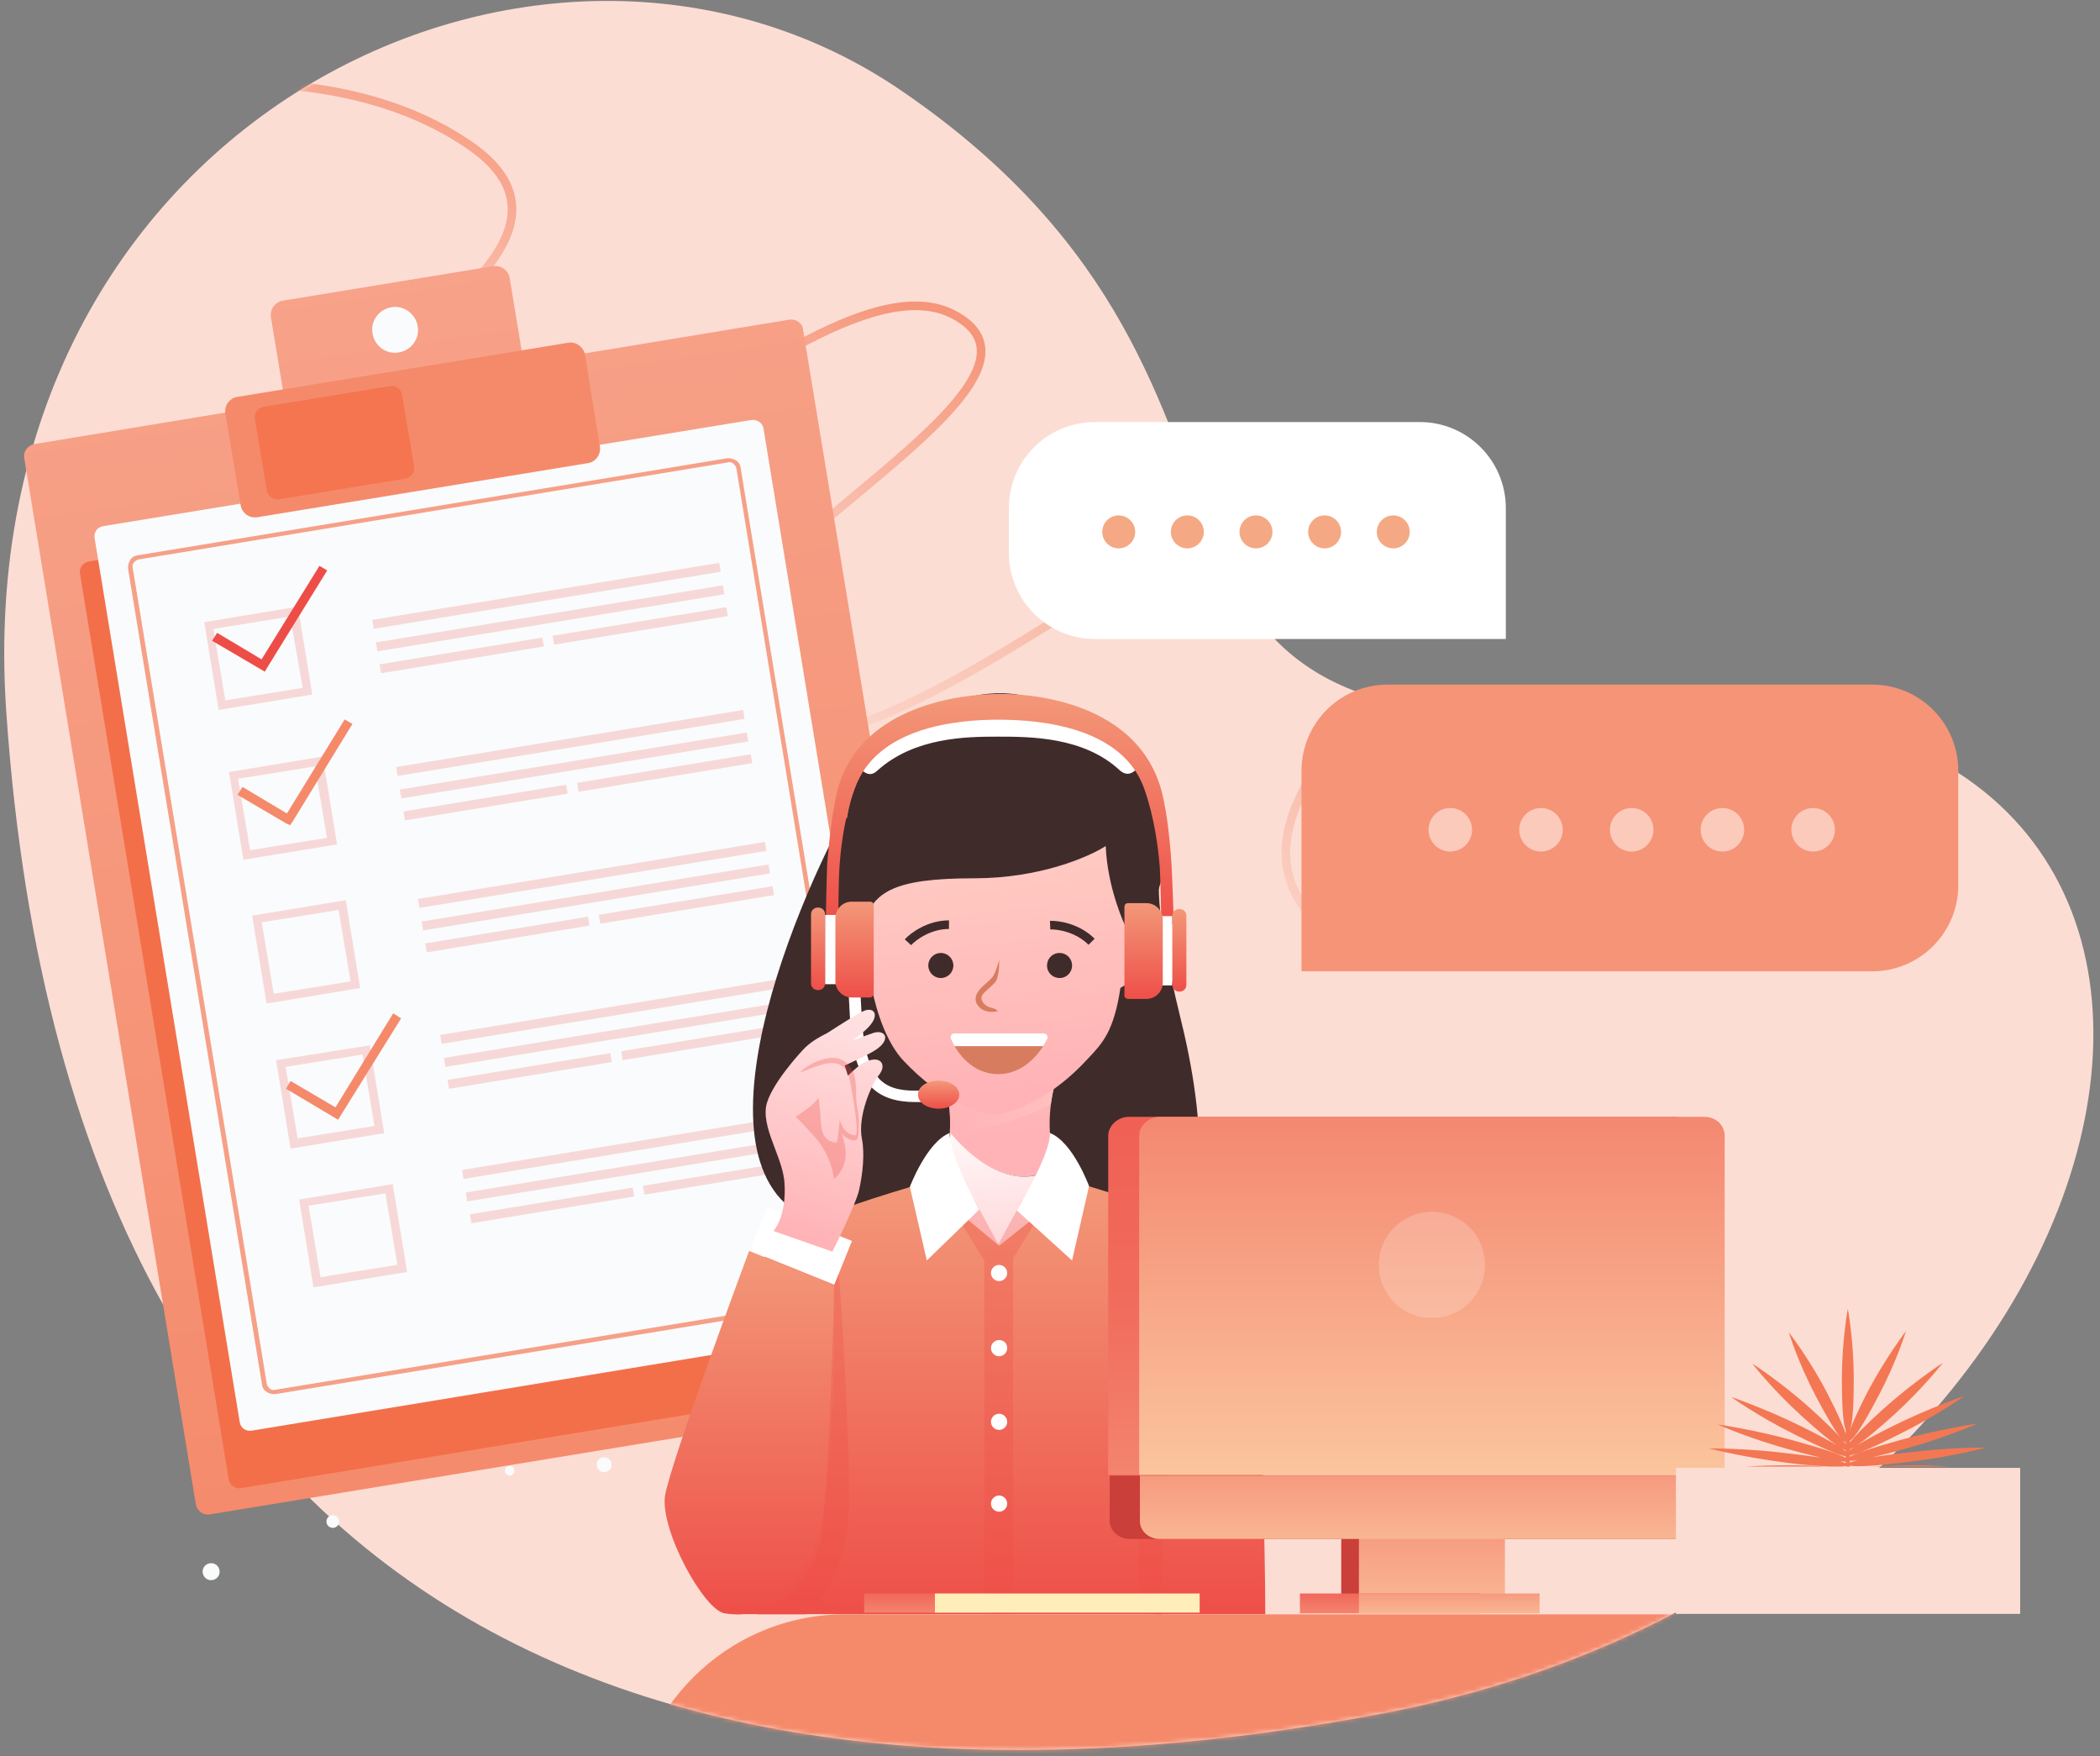 <svg width="488" height="408" viewBox="0 0 488 408" fill="none" xmlns="http://www.w3.org/2000/svg">
<rect x="0" y="0" width="488" height="408" fill="#808080" stroke="none"/>
<g clip-path="url(#clip0_413_1263)">
<path d="M209.447 21.052C125.575 -36.219 -7.879 28.687 1.447 165.234C17.349 398.052 179.583 425.096 321.446 398.052C507.082 362.664 549.912 150.297 378.501 165.234C240.941 177.221 314.287 92.639 209.447 21.052Z" fill="#FCDDD4"/>
<mask id="mask0_413_1263" style="mask-type:alpha" maskUnits="userSpaceOnUse" x="0" y="0" width="487" height="407">
<path d="M209.446 21.052C125.574 -36.219 -7.88 28.687 1.446 165.234C17.348 398.052 179.582 425.096 321.445 398.052C507.081 362.664 549.911 150.298 378.5 165.234C240.94 177.221 314.286 92.64 209.446 21.052Z" fill="#FCDDD4"/>
</mask>
<g mask="url(#mask0_413_1263)">
<path opacity="0.7" d="M-23.481 36.138C4.15 24.006 69.327 6.525 108.987 33.649C158.562 67.555 5.198 111.389 52.394 137.186C99.591 162.983 187.783 54.591 221.87 73.222C255.956 91.854 135.138 141.561 170.292 167.585C205.446 193.608 308.546 79.748 351.215 101.368C393.884 122.988 249.21 185.189 317.383 222.452" stroke="url(#paint0_linear_413_1263)" stroke-width="2"/>
<path d="M146.447 425.051C146.447 397.437 168.833 375.051 196.447 375.051L463.447 375.051L463.447 485.051L146.447 485.051L146.447 425.051Z" fill="#F58A6B"/>
</g>
<path fill-rule="evenodd" clip-rule="evenodd" d="M33.814 179.676C35.451 181.023 36.731 182.466 37.741 183.854L40.372 180.343C39.124 179.019 37.908 177.814 36.454 176.673L33.814 179.676Z" fill="#3E1A0B"/>
<path fill-rule="evenodd" clip-rule="evenodd" d="M42.347 185.808C40.868 183.143 37.564 182.243 34.931 183.841L31.44 186.052C28.807 187.651 27.969 191.192 29.33 193.889C30.809 196.554 34.113 197.454 36.746 195.856L40.237 193.645C42.87 192.046 43.859 188.592 42.347 185.808Z" fill="#F69E9F"/>
<path fill-rule="evenodd" clip-rule="evenodd" d="M183.546 74.245L121.718 84.434L118.425 64.524C118.097 62.826 116.492 61.598 114.643 61.838L65.633 69.868C63.935 70.195 62.706 71.8 62.946 73.649L66.24 93.559L7.96 103.18C6.499 103.444 5.358 104.897 5.622 106.358L45.513 349.512C45.776 350.972 47.23 352.113 48.691 351.849L224.309 323.033C225.769 322.77 226.911 321.316 226.647 319.856L186.637 76.733C186.58 75.091 185.038 74.1 183.546 74.245Z" fill="url(#paint1_linear_413_1263)"/>
<path fill-rule="evenodd" clip-rule="evenodd" d="M174.966 105.048L20.635 130.456C19.293 130.688 18.358 131.959 18.59 133.3L53.148 343.697C53.38 345.038 54.651 345.973 55.993 345.741L210.324 320.333C211.666 320.101 212.601 318.83 212.369 317.489L177.81 107.092C177.579 105.751 176.307 104.816 174.966 105.048Z" fill="#F36F49"/>
<path fill-rule="evenodd" clip-rule="evenodd" d="M174.491 97.591L23.913 122.248C22.572 122.48 21.756 123.719 21.988 125.06L55.715 330.45C55.947 331.791 57.186 332.607 58.527 332.376L209.192 307.567C210.533 307.335 211.35 306.096 211.118 304.755L177.391 99.365C177.072 98.175 175.832 97.359 174.491 97.591Z" fill="#FAFBFC"/>
<path opacity="0.8" d="M168.961 106.472L31.979 129.017C31.233 129.089 30.583 129.518 30.234 130.122C29.886 130.726 29.688 131.416 29.76 132.162L60.889 321.666C60.962 322.412 61.391 323.062 61.995 323.411C62.599 323.759 63.289 323.957 64.035 323.884L201.049 301.458C201.795 301.386 202.446 300.956 202.794 300.353C203.143 299.749 203.34 299.058 203.268 298.312L172.107 108.69C172.035 107.944 171.605 107.294 171.002 106.945C170.398 106.597 169.707 106.399 168.961 106.472ZM202.165 298.48C202.292 298.957 202.15 299.377 201.857 299.711C201.563 300.045 201.238 300.26 200.762 300.387L63.899 322.9C63.423 323.028 63.002 322.885 62.669 322.592C62.335 322.299 62.12 321.974 61.993 321.498L30.831 131.875C30.704 131.399 30.846 130.978 31.14 130.645C31.433 130.311 31.758 130.096 32.234 129.969L169.216 107.424C169.692 107.296 170.113 107.438 170.447 107.732C170.781 108.025 170.995 108.35 171.123 108.826L202.165 298.48Z" fill="#F58A6B"/>
<path fill-rule="evenodd" clip-rule="evenodd" d="M90.919 71.384C87.998 71.912 86.04 74.605 86.568 77.525C87.095 80.445 89.788 82.402 92.709 81.875C95.63 81.347 97.587 78.654 97.06 75.734C96.565 72.933 93.839 70.857 90.919 71.384Z" fill="#FAFBFC"/>
<path fill-rule="evenodd" clip-rule="evenodd" d="M132.041 79.627L55.038 92.224C53.34 92.551 52.111 94.156 52.351 96.005L55.94 117.494C56.267 119.192 57.873 120.42 59.722 120.18L136.725 107.583C138.423 107.256 139.652 105.651 139.412 103.802L135.91 82.162C135.463 80.496 133.739 79.299 132.041 79.627Z" fill="#F58A6B"/>
<path opacity="0.8" fill-rule="evenodd" clip-rule="evenodd" d="M90.599 89.711L61.264 94.51C59.923 94.742 58.987 96.013 59.219 97.354L62.009 113.955C62.24 115.296 63.512 116.231 64.853 115.999L94.188 111.2C95.529 110.968 96.464 109.697 96.232 108.356L93.443 91.755C93.211 90.414 91.94 89.479 90.599 89.711Z" fill="#F36F49"/>
<path opacity="0.2" d="M86.508 144.02L86.848 146.086L167.471 132.833L167.131 130.767L86.508 144.02Z" fill="#EE4D47"/>
<path opacity="0.2" d="M87.358 149.251L87.697 151.318L168.32 138.064L167.981 135.998L87.358 149.251Z" fill="#EE4D47"/>
<path opacity="0.2" d="M128.418 147.704L128.758 149.771L169.13 143.134L168.79 141.067L128.418 147.704Z" fill="#EE4D47"/>
<path opacity="0.2" d="M88.204 154.342L88.544 156.409L126.363 150.192L126.023 148.125L88.204 154.342Z" fill="#EE4D47"/>
<path opacity="0.2" d="M92.069 178.205L92.408 180.272L173.031 167.019L172.692 164.952L92.069 178.205Z" fill="#EE4D47"/>
<path opacity="0.2" d="M92.918 183.437L93.258 185.504L173.881 172.25L173.541 170.183L92.918 183.437Z" fill="#EE4D47"/>
<path opacity="0.2" d="M134.103 181.87L134.442 183.937L174.815 177.3L174.475 175.233L134.103 181.87Z" fill="#EE4D47"/>
<path opacity="0.2" d="M93.767 188.528L94.106 190.594L131.925 184.378L131.585 182.311L93.767 188.528Z" fill="#EE4D47"/>
<path opacity="0.2" d="M97.125 208.865L97.465 210.932L178.088 197.678L177.748 195.612L97.125 208.865Z" fill="#EE4D47"/>
<path opacity="0.2" d="M97.975 214.096L98.314 216.163L178.937 202.91L178.598 200.843L97.975 214.096Z" fill="#EE4D47"/>
<path opacity="0.2" d="M139.158 212.529L139.498 214.596L179.87 207.959L179.531 205.893L139.158 212.529Z" fill="#EE4D47"/>
<path opacity="0.2" d="M98.822 219.188L99.161 221.255L136.98 215.038L136.64 212.971L98.822 219.188Z" fill="#EE4D47"/>
<path opacity="0.2" d="M102.295 240.445L102.635 242.512L183.258 229.259L182.918 227.192L102.295 240.445Z" fill="#EE4D47"/>
<path opacity="0.2" d="M103.166 245.798L103.506 247.865L184.129 234.612L183.789 232.545L103.166 245.798Z" fill="#EE4D47"/>
<path opacity="0.2" d="M144.348 244.231L144.688 246.298L185.06 239.662L184.72 237.595L144.348 244.231Z" fill="#EE4D47"/>
<path opacity="0.2" d="M104.012 250.89L104.352 252.957L142.17 246.74L141.831 244.673L104.012 250.89Z" fill="#EE4D47"/>
<path opacity="0.2" d="M107.386 271.822L107.726 273.889L188.349 260.636L188.009 258.569L107.386 271.822Z" fill="#EE4D47"/>
<path opacity="0.2" d="M108.236 277.054L108.575 279.121L189.198 265.867L188.858 263.8L108.236 277.054Z" fill="#EE4D47"/>
<path opacity="0.2" d="M149.419 275.486L149.759 277.553L190.131 270.917L189.791 268.85L149.419 275.486Z" fill="#EE4D47"/>
<path opacity="0.2" d="M109.205 282.126L109.545 284.192L147.364 277.976L147.024 275.909L109.205 282.126Z" fill="#EE4D47"/>
<path opacity="0.2" d="M48.468 144.37L47.484 144.506L47.62 145.49L50.65 163.94L50.786 164.924L51.77 164.788L71.564 161.525L72.548 161.388L72.412 160.404L69.382 141.955L69.246 140.971L68.262 141.107L48.468 144.37ZM70.34 159.812L52.363 162.715L49.573 146.115L67.431 143.243L70.34 159.812Z" fill="#EE4D47"/>
<path opacity="0.2" d="M54.105 179.214L53.12 179.35L53.376 180.302L56.405 198.752L56.541 199.736L57.526 199.6L77.32 196.337L78.304 196.201L78.168 195.217L75.138 176.767L75.002 175.783L74.018 175.919L54.105 179.214ZM75.977 194.656L58.119 197.527L55.329 180.927L73.187 178.055L75.977 194.656Z" fill="#EE4D47"/>
<path opacity="0.2" d="M59.597 212.566L58.612 212.702L58.749 213.686L61.778 232.136L61.914 233.12L62.899 232.984L82.693 229.721L83.677 229.584L83.541 228.6L80.511 210.151L80.375 209.167L79.391 209.303L59.597 212.566ZM81.469 228.008L63.611 230.879L60.821 214.279L78.679 211.407L81.469 228.008Z" fill="#EE4D47"/>
<path opacity="0.2" d="M65.152 246.156L64.168 246.292L64.304 247.276L67.366 265.845L67.502 266.829L68.486 266.693L88.281 263.43L89.265 263.294L89.129 262.31L86.099 243.86L85.963 242.876L84.979 243.012L65.152 246.156ZM87.024 261.598L69.166 264.47L66.377 247.869L84.235 244.998L87.024 261.598Z" fill="#EE4D47"/>
<path opacity="0.2" d="M70.509 278.524L69.525 278.661L69.661 279.645L72.691 298.094L72.827 299.078L73.811 298.942L93.605 295.679L94.589 295.543L94.453 294.559L91.424 276.109L91.287 275.125L90.303 275.261L70.509 278.524ZM92.349 293.847L74.491 296.719L71.701 280.118L89.559 277.247L92.349 293.847Z" fill="#EE4D47"/>
<path d="M60.783 153.188L50.456 147.026L49.291 148.869L60.642 155.522L61.548 156.045L62.071 155.139L76.04 132.517L74.229 131.472L60.783 153.188Z" fill="#EE4D47"/>
<path d="M66.675 188.984L56.348 182.822L55.183 184.665L66.535 191.318L67.409 191.722L67.963 190.935L81.901 168.194L80.09 167.149L66.675 188.984Z" fill="#F58A6B"/>
<path d="M77.954 257.268L67.508 251.138L66.463 252.949L77.695 259.634L78.601 260.156L79.124 259.251L93.212 236.597L91.369 235.433L77.954 257.268Z" fill="#F58A6B"/>
<path fill-rule="evenodd" clip-rule="evenodd" d="M48.553 363.239C47.482 363.526 46.872 364.582 47.159 365.653C47.446 366.725 48.502 367.334 49.574 367.047C50.645 366.76 51.255 365.704 50.968 364.633C50.681 363.562 49.624 362.952 48.553 363.239Z" fill="#FAFBFC"/>
<path d="M77.943 354.838C78.688 354.504 79.021 353.629 78.686 352.884C78.351 352.139 77.476 351.806 76.731 352.141C75.986 352.476 75.653 353.351 75.988 354.096C76.323 354.841 77.198 355.173 77.943 354.838Z" fill="#FAFBFC"/>
<path d="M118.727 342.777C119.319 342.618 119.67 342.01 119.512 341.419C119.353 340.827 118.745 340.476 118.153 340.635C117.562 340.793 117.211 341.401 117.369 341.993C117.528 342.585 118.136 342.936 118.727 342.777Z" fill="#FAFBFC"/>
<path fill-rule="evenodd" clip-rule="evenodd" d="M139.942 338.623C138.99 338.879 138.467 339.784 138.722 340.736C138.977 341.688 139.883 342.211 140.835 341.956C141.787 341.701 142.31 340.795 142.055 339.843C141.832 339.01 140.894 338.368 139.942 338.623Z" fill="#FAFBFC"/>
<path fill-rule="evenodd" clip-rule="evenodd" d="M172.195 331.384C171.838 331.48 171.663 331.782 171.759 332.139C171.855 332.496 172.157 332.67 172.514 332.575C172.871 332.479 173.045 332.177 172.949 331.82C172.973 331.431 172.552 331.289 172.195 331.384Z" fill="#FAFBFC"/>
<path fill-rule="evenodd" clip-rule="evenodd" d="M238.82 309.578C238.225 309.737 237.996 310.309 238.123 310.785C238.283 311.38 238.855 311.61 239.331 311.482C239.926 311.323 240.155 310.751 240.028 310.275C240.019 309.767 239.416 309.418 238.82 309.578Z" fill="#FAFBFC"/>
<path d="M349.926 118.052C349.926 107.006 340.971 98.052 329.926 98.052H254.446C243.401 98.052 234.446 107.006 234.446 118.052V128.454C234.446 139.5 243.401 148.454 254.446 148.454H349.926V118.052Z" fill="white"/>
<circle cx="3.828" cy="3.828" r="3.828" transform="matrix(-1 0 0 1 327.596 119.744)" fill="#F4A984"/>
<circle cx="3.828" cy="3.828" r="3.828" transform="matrix(-1 0 0 1 311.645 119.744)" fill="#F4A984"/>
<circle cx="3.828" cy="3.828" r="3.828" transform="matrix(-1 0 0 1 295.694 119.744)" fill="#F4A984"/>
<circle cx="3.828" cy="3.828" r="3.828" transform="matrix(-1 0 0 1 279.744 119.744)" fill="#F4A984"/>
<circle cx="3.828" cy="3.828" r="3.828" transform="matrix(-1 0 0 1 263.794 119.744)" fill="#F4A984"/>
<path d="M200.447 285.552C156.847 285.552 178.947 222.552 195.447 191.051C204.281 184.385 225.947 170.952 241.947 170.552C257.947 170.152 267.947 190.052 270.947 200.052C269.114 200.218 267.247 207.852 274.447 237.052C281.647 266.252 278.114 281.552 275.447 285.552H200.447Z" fill="#402B2B"/>
<path d="M246.047 270.592C241.934 263.403 245.019 252.277 245.019 252.277L232.338 254.845L219.658 252.277C219.658 252.277 221.2 257.583 220.686 263.403C225.142 268.538 235.423 278.124 246.047 270.592Z" fill="url(#paint2_linear_413_1263)"/>
<path d="M244.245 256.285C241.47 257.957 237.962 259.504 234.037 260.691C229.113 262.18 224.422 262.831 220.739 262.691C221.077 257.158 219.658 252.277 219.658 252.277L232.338 254.845L245.019 252.277C245.019 252.277 244.571 253.89 244.245 256.285Z" fill="url(#paint3_linear_413_1263)" style="mix-blend-mode:multiply"/>
<path d="M201.323 280.691C208.691 287.196 223.257 301.403 232.51 301.403C241.763 301.403 258.213 287.88 265.581 281.376C261.983 280.007 251.016 275.727 248.446 273.502C247.589 272.646 246.732 271.619 246.218 270.592C235.594 278.124 225.313 268.538 220.858 263.232C220.515 266.998 219.487 270.763 216.574 273.331C213.661 275.727 204.75 279.322 201.323 280.691Z" fill="url(#paint4_linear_413_1263)"/>
<path d="M267.223 213.422C266.024 211.197 264.139 210.854 262.939 211.197C262.939 211.197 259.512 200.242 257.113 192.197C249.06 188.431 241.52 185.179 232.438 184.494V184.323C231.067 184.323 228.669 184.323 227.298 184.323C221.643 184.494 215.988 184.665 210.505 185.692C209.134 186.035 207.763 186.377 206.392 186.377C204.679 195.449 201.766 211.368 200.566 211.197H200.395C200.224 211.197 200.224 211.197 200.052 211.025C198.853 210.683 197.482 211.025 196.283 213.079C194.226 216.845 196.283 224.377 199.024 226.602C200.395 227.629 201.595 228.485 202.451 228.998C203.822 235.845 206.221 242.349 209.82 246.286C219.244 256.385 227.983 258.611 230.382 258.953C230.553 258.953 230.896 258.953 231.067 258.953C231.067 258.953 231.239 258.953 231.41 258.953C233.124 258.782 242.548 257.07 252.658 246.115C256.257 242.349 258.827 239.611 260.369 229.512C261.397 228.998 262.425 228.142 264.139 226.773C267.223 224.719 269.279 217.188 267.223 213.422Z" fill="url(#paint5_linear_413_1263)"/>
<path d="M232.184 223.052C232.184 223.052 232.315 226.908 231.272 228.177C230.229 229.446 228.251 230.674 228.087 231.623C227.896 232.391 228.725 233.739 230.17 234.07C231.615 234.4 231.85 234.918 231.85 234.918C231.85 234.918 229.182 235.699 227.514 233.926C225.846 232.154 227.108 230.297 228.33 229.185C229.552 228.073 230.102 227.619 230.623 226.985C231.296 226.327 232.184 223.052 232.184 223.052Z" fill="#D87C60"/>
<path d="M242.513 240.052H221.812C221.136 240.052 220.66 240.707 220.931 241.326C222.39 244.661 225.972 249.552 231.947 249.552C237.899 249.552 241.731 244.7 243.377 241.367C243.685 240.743 243.209 240.052 242.513 240.052Z" fill="#D87C60"/>
<path fill-rule="evenodd" clip-rule="evenodd" d="M242.423 243.052H221.814C221.463 242.454 221.169 241.869 220.931 241.326C220.66 240.707 221.136 240.052 221.812 240.052H242.513C243.209 240.052 243.685 240.743 243.377 241.367C243.114 241.898 242.796 242.469 242.423 243.052Z" fill="white"/>
<path d="M252.045 171.999C277.577 175.251 271.579 206.404 266.61 211.881L262.947 218.052C261.114 214.885 257.347 206.152 256.947 196.552C253.114 199.052 241.647 204.052 226.447 204.052C207.447 204.052 202.24 207.197 200.447 216.052C195.992 206.124 192.928 186.035 203.894 174.738C218.974 158.99 241.764 155.224 252.045 171.999Z" fill="#402B2B"/>
<path d="M200.466 215.989L201.323 223.35C201.323 223.35 198.752 221.98 198.238 218.557C198.067 216.503 198.924 215.134 200.466 215.989Z" fill="#ED8A40"/>
<path d="M262.666 215.989L261.81 223.35C261.81 223.35 264.38 221.98 264.894 218.557C265.065 216.503 264.38 215.134 262.666 215.989Z" fill="#ED8A40"/>
<path d="M249.133 224.312C249.133 225.853 247.933 227.222 246.22 227.222C244.677 227.222 243.307 226.024 243.307 224.312C243.307 222.772 244.506 221.402 246.22 221.402C247.933 221.402 249.133 222.772 249.133 224.312Z" fill="#402B2B"/>
<path d="M218.631 227.222C220.24 227.222 221.544 225.919 221.544 224.312C221.544 222.705 220.24 221.402 218.631 221.402C217.022 221.402 215.718 222.705 215.718 224.312C215.718 225.919 217.022 227.222 218.631 227.222Z" fill="#402B2B"/>
<path d="M210.988 218.912C212.237 217.55 215.893 214.825 220.526 214.825" stroke="#402B2B" stroke-width="2"/>
<path d="M244.028 214.942C245.874 214.862 250.386 215.52 253.662 218.796" stroke="#402B2B" stroke-width="2"/>
<path d="M293.512 319.547C294.198 301.061 288.543 290.106 279.975 285.484C271.408 280.863 251.188 275.043 250.502 274.872L232.168 289.421L214.689 274.872C214.004 275.043 193.27 280.863 184.874 285.484C176.306 290.106 170.651 301.061 171.337 319.547C171.851 334.439 170.823 357.889 170.994 375.006H294.026C294.026 357.889 292.998 334.439 293.512 319.547Z" fill="url(#paint6_linear_413_1263)"/>
<path d="M242.277 281.205L237.479 278.98L231.996 289.079L226.512 278.98L221.543 281.205L228.74 292.845V375.006H235.423V292.331L242.277 281.205Z" fill="#EE4D47" fill-opacity="0.29" style="mix-blend-mode:multiply"/>
<path d="M220.687 263.232C220.515 268.196 227.541 281.034 227.541 281.034L215.375 292.844L211.434 275.728C211.434 275.728 215.375 265.286 220.687 263.232Z" fill="white"/>
<path d="M243.99 263.232C244.162 268.196 236.279 281.205 236.279 281.205L249.131 292.844L253.072 275.556C253.072 275.556 249.302 265.286 243.99 263.232Z" fill="white"/>
<path d="M234.054 295.754C234.054 296.781 233.197 297.637 232.169 297.637C231.141 297.637 230.284 296.781 230.284 295.754C230.284 294.727 231.141 293.872 232.169 293.872C233.197 293.872 234.054 294.727 234.054 295.754Z" fill="white"/>
<path d="M234.053 313.214C234.053 314.241 233.196 315.097 232.168 315.097C231.14 315.097 230.283 314.241 230.283 313.214C230.283 312.187 231.14 311.331 232.168 311.331C233.196 311.331 234.053 312.015 234.053 313.214Z" fill="white"/>
<path d="M234.053 330.331C234.053 331.358 233.196 332.213 232.168 332.213C231.14 332.213 230.283 331.358 230.283 330.331C230.283 329.304 231.14 328.448 232.168 328.448C233.196 328.448 234.053 329.304 234.053 330.331Z" fill="white"/>
<path d="M234.053 349.33C234.053 350.358 233.196 351.213 232.168 351.213C231.14 351.213 230.283 350.358 230.283 349.33C230.283 348.303 231.14 347.448 232.168 347.448C233.196 347.448 234.053 348.303 234.053 349.33Z" fill="white"/>
<path d="M174.078 290.619C174.078 290.619 155.915 339.403 154.544 347.448C153.344 355.493 163.626 374.15 168.424 374.835C175.449 375.862 181.104 373.808 188.129 361.826C194.983 349.844 193.784 298.664 193.784 298.664L174.078 290.619Z" fill="url(#paint7_linear_413_1263)"/>
<path d="M193.955 293.872C193.955 293.872 192.756 352.754 190.185 360.114C186.073 371.925 175.62 375.177 175.62 375.177H187.272C187.272 375.177 196.354 369.186 197.211 351.213C197.725 340.43 195.84 306.025 194.812 294.556C194.469 291.475 193.955 293.872 193.955 293.872Z" fill="#EE4D47" fill-opacity="0.29" style="mix-blend-mode:multiply"/>
<path d="M197.982 288.315L178.281 280.364L174.173 290.521L193.874 298.472L197.982 288.315Z" fill="white"/>
<path d="M272.436 302.259C272.436 302.259 265.41 335.637 264.896 349.331C264.382 363.024 264.896 374.835 264.896 374.835L269.866 375.177C269.866 375.177 271.065 315.268 272.436 302.259Z" fill="#EE4D47" fill-opacity="0.29" style="mix-blend-mode:multiply"/>
<path d="M212.803 256.043C203.379 256.043 200.294 251.422 198.409 244.404C197.553 240.638 197.21 230.539 197.21 230.197H199.952C199.952 230.368 200.294 240.467 201.151 243.89C202.865 250.566 205.435 253.989 214.688 253.304L214.859 256.043C214.174 256.043 213.489 256.043 212.803 256.043Z" fill="white"/>
<path d="M232.167 162.927C224.628 162.242 207.321 162.756 199.438 177.819C199.438 177.819 201.495 181.413 203.894 179.017C212.461 171.314 224.456 171.143 231.824 171.143C239.364 171.143 251.873 171.143 260.269 179.017C262.839 181.242 264.724 177.819 264.724 177.819C257.013 162.756 239.707 162.242 232.167 162.927Z" fill="white"/>
<path d="M272.778 214.62C272.778 214.62 272.435 204.179 272.264 201.269C271.921 195.62 271.064 186.377 269.179 181.413C263.01 164.467 242.962 161.215 232.509 161.215C221.885 161.215 201.494 164.467 195.326 181.242C193.612 186.035 192.755 194.593 192.241 200.413C192.07 203.836 191.898 214.449 191.898 214.449H194.811C194.811 214.449 194.811 203.836 195.154 200.413C195.497 195.962 196.354 189.458 198.581 183.296C203.722 168.747 222.742 167.206 231.995 167.206C241.42 167.206 260.783 168.747 265.923 183.296C268.322 190.143 269.179 197.161 269.522 201.611C269.693 204.521 269.865 214.62 269.865 214.62H272.778V214.62Z" fill="url(#paint8_linear_413_1263)"/>
<path d="M195.497 212.566H191.728V228.656H195.497V212.566Z" fill="white"/>
<path d="M202.181 231.737H197.897C195.84 231.737 194.127 230.025 194.127 227.971V213.251C194.127 211.197 195.84 209.485 197.897 209.485H202.181C202.695 209.485 203.037 209.827 203.037 210.341V230.71C203.037 231.223 202.695 231.737 202.181 231.737Z" fill="url(#paint9_linear_413_1263)"/>
<path d="M190.185 230.025H190.014C189.157 230.025 188.472 229.341 188.472 228.485V212.395C188.472 211.539 189.157 210.854 190.014 210.854H190.185C191.042 210.854 191.727 211.539 191.727 212.395V228.485C191.727 229.341 191.042 230.025 190.185 230.025Z" fill="url(#paint10_linear_413_1263)"/>
<path d="M268.625 228.934H272.395V212.844H268.625V228.934Z" fill="white"/>
<path d="M262.154 232.079H266.438C268.494 232.079 270.208 230.367 270.208 228.313V213.593C270.208 211.539 268.494 209.827 266.438 209.827H262.154C261.64 209.827 261.297 210.169 261.297 210.683V231.052C261.126 231.566 261.64 232.079 262.154 232.079Z" fill="url(#paint11_linear_413_1263)"/>
<path d="M273.978 230.368H274.149C275.006 230.368 275.691 229.683 275.691 228.827V212.737C275.691 211.881 275.006 211.197 274.149 211.197H273.978C273.121 211.197 272.436 211.881 272.436 212.737V228.827C272.436 229.683 273.121 230.368 273.978 230.368Z" fill="url(#paint12_linear_413_1263)"/>
<path d="M222.914 254.331C222.914 256.043 220.858 257.584 218.116 257.584C215.546 257.584 213.318 256.214 213.318 254.331C213.318 252.448 215.375 251.079 218.116 251.079C220.687 251.079 222.914 252.448 222.914 254.331Z" fill="url(#paint13_linear_413_1263)"/>
<path fill-rule="evenodd" clip-rule="evenodd" d="M187.102 243.377L187.102 243.376C188.696 241.884 190.522 240.854 192.275 239.985C195.428 237.945 199.104 235.625 200.467 234.989C203.209 233.62 204.923 236.016 200.981 239.44C200.126 240.183 199.134 240.974 198.104 241.758C200.244 240.938 202.138 240.234 203.037 239.953C205.95 239.098 207.321 241.836 202.694 244.404C200.813 245.448 198.449 246.577 196.307 247.55L197.041 249.881C197.041 249.881 199.097 247.998 199.782 247.485C204.066 244.575 206.294 246.971 204.409 249.539C202.353 252.106 199.268 259.467 200.296 264.602C200.982 268.025 200.468 272.818 199.611 276.584C198.754 280.178 193.442 290.791 193.442 290.791L179.734 285.998C179.734 285.998 182.818 282.746 182.304 274.872C182.152 272.291 181.124 269.576 180.101 266.875C178.818 263.485 177.543 260.119 178.02 257.07C178.877 252.278 185.902 244.576 187.102 243.377L187.102 243.377Z" fill="url(#paint14_linear_413_1263)"/>
<path opacity="0.3" d="M199.439 263.917C199.782 259.638 199.439 258.782 199.096 256.728C198.754 254.331 199.268 251.25 198.24 249.025C197.04 246.629 195.155 245.26 191.9 245.944C187.616 246.971 185.902 249.196 185.902 249.196C185.902 249.196 189.329 247.827 191.043 247.314C193.613 246.629 196.183 246.8 197.212 249.881C197.726 251.764 198.068 254.331 198.411 256.214C198.582 257.584 199.61 263.575 198.754 263.746C197.897 263.746 196.012 263.232 195.155 260.151C194.984 260.836 194.813 265.458 194.298 265.458C191.214 265.115 190.871 262.719 190.7 260.151C190.7 258.953 190.529 257.241 190.186 255.016C188.987 256.899 186.074 258.611 184.874 259.467C186.245 260.665 188.815 263.575 189.843 264.773C191.728 266.998 193.442 270.421 193.784 274.016C198.411 269.566 195.841 264.944 195.669 263.403C196.869 264.773 199.268 265.8 199.439 263.917Z" fill="#EB5046"/>
<path d="M393.756 263.917C393.756 261.349 391.7 259.467 388.958 259.467H262.327C259.757 259.467 257.529 261.521 257.529 263.917V342.655H393.584V263.917H393.756Z" fill="url(#paint15_linear_413_1263)"/>
<path d="M262.498 357.547H389.129C391.699 357.547 393.927 355.493 393.927 353.096V342.826H257.872V353.096C257.7 355.493 259.928 357.547 262.498 357.547Z" fill="#CA3F3A"/>
<path d="M345.606 355.664H311.678V371.754H345.606V355.664Z" fill="#CA3F3A"/>
<path d="M349.717 355.664H315.789V371.754H349.717V355.664Z" fill="url(#paint16_linear_413_1263)"/>
<path d="M344.063 370.213H302.081V374.835H344.063V370.213Z" fill="url(#paint17_linear_413_1263)"/>
<path d="M357.771 370.213H315.789V374.835H357.771V370.213Z" fill="url(#paint18_linear_413_1263)"/>
<path d="M400.782 263.917C400.782 261.349 398.726 259.467 395.984 259.467H269.524C266.954 259.467 264.727 261.521 264.727 263.917V342.655H400.782V263.917Z" fill="url(#paint19_linear_413_1263)"/>
<path d="M269.524 357.547H396.155C398.725 357.547 400.953 355.493 400.953 353.096V342.826H264.898V353.096C264.726 355.493 266.783 357.547 269.524 357.547Z" fill="url(#paint20_linear_413_1263)"/>
<path opacity="0.2" d="M345.091 293.872C345.091 300.718 339.608 306.196 332.754 306.196C325.899 306.196 320.416 300.718 320.416 293.872C320.416 287.025 325.899 281.547 332.754 281.547C339.608 281.547 345.091 287.025 345.091 293.872Z" fill="white"/>
<path d="M230.111 370.213H200.81V374.664H230.111V370.213Z" fill="url(#paint21_linear_413_1263)"/>
<path d="M278.776 370.213H217.26V374.664H278.776V370.213Z" fill="url(#paint22_linear_413_1263)"/>
<g clip-path="url(#clip1_413_1263)">
<path d="M469.447 341.022H389.447V374.953H469.447V341.022Z" fill="#FCDDD4"/>
<path fill-rule="evenodd" clip-rule="evenodd" d="M429.892 332.177V332.254C430.527 330.485 431.798 327.669 433.935 323.469C438.177 315.427 442.912 309.249 442.912 309.249C442.912 309.249 440.841 316.114 436.599 324.155C432.848 331.352 430.794 334.256 429.892 334.696V335.106C430.979 333.677 433.372 331.226 437.585 327.391C444.589 321.115 451.494 316.604 451.494 316.604C451.494 316.604 447.055 322.39 440.052 328.764C435.944 332.451 433.222 334.661 431.523 335.794C433.253 334.725 435.943 333.258 439.855 331.314C448.535 326.999 456.427 324.351 456.427 324.351C456.427 324.351 450.311 328.764 441.63 333.079C435.019 336.44 431.44 337.867 429.892 338.14V338.435C431.284 337.664 434.845 336.428 441.63 334.55C451.198 331.902 459.583 330.726 459.583 330.726C459.583 330.726 452.283 333.962 442.715 336.61C439.596 337.473 437.105 338.107 435.155 338.549C437.131 338.22 439.682 337.866 442.912 337.492C453.072 336.217 461.556 336.315 461.556 336.315C461.556 336.315 453.566 338.473 443.405 339.65C435.225 340.676 431.201 340.812 429.892 340.52V340.728H428.905V340.588C428.723 340.641 428.469 340.684 428.116 340.728H425.255C423.085 340.63 419.83 340.434 415.292 339.846C405.132 338.571 397.142 336.511 397.142 336.511C397.142 336.511 405.625 336.413 415.785 337.688C418.838 338.042 421.285 338.369 423.213 338.669C421.314 338.232 418.929 337.621 415.982 336.806C406.315 334.158 399.114 330.922 399.114 330.922C399.114 330.922 407.499 332.098 417.067 334.746C424.021 336.67 427.589 337.921 428.905 338.687V338.341C427.414 338.091 423.824 336.634 417.068 333.275C408.387 328.96 402.271 324.547 402.271 324.547C402.271 324.547 410.163 327.195 418.844 331.51C422.51 333.333 425.103 334.735 426.838 335.785C425.11 334.599 422.464 332.435 418.646 328.96C411.642 322.586 407.203 316.8 407.203 316.8C407.203 316.8 414.108 321.213 421.112 327.587C424.123 330.327 426.204 332.361 427.543 333.82C426.392 332.331 424.606 329.389 422 324.449C417.758 316.408 415.687 309.543 415.687 309.543C415.687 309.543 420.52 315.721 424.663 323.763C427.053 328.402 428.36 331.377 428.905 333.101V332.179C428.375 330.962 428.017 327.445 428.017 320.429C428.017 311.406 429.398 304.052 429.398 304.052C429.398 304.052 430.779 311.406 430.779 320.429C430.779 327.441 430.422 330.958 429.892 332.177ZM428.905 335.049C428.759 335.038 428.568 334.928 428.326 334.706C428.553 334.976 428.746 335.218 428.905 335.435V335.049ZM428.905 336.91C428.665 336.847 428.353 336.711 427.962 336.493C428.34 336.744 428.653 336.967 428.905 337.164V336.91ZM429.892 336.892C430.163 336.685 430.496 336.452 430.898 336.191C430.484 336.437 430.152 336.598 429.892 336.683V336.892ZM428.905 339.57C428.588 339.591 428.139 339.569 427.543 339.497C428.174 339.658 428.62 339.808 428.905 339.947V339.57ZM429.892 339.79C430.262 339.62 430.85 339.431 431.693 339.227C430.89 339.347 430.298 339.394 429.892 339.379V339.79Z" fill="#F37753"/>
<path d="M424.071 340.728H405.625C408.486 340.532 411.938 340.434 415.588 340.434C419.139 340.434 422 340.532 424.071 340.728Z" fill="#F37753"/>
<path d="M434.626 340.728H453.072C450.212 340.532 446.759 340.336 443.109 340.434C439.46 340.532 436.698 340.63 434.626 340.728Z" fill="#F37753"/>
</g>
<path d="M302.447 179.052C302.447 168.006 311.402 159.052 322.447 159.052H435.066C446.112 159.052 455.066 168.006 455.066 179.052V205.664C455.066 216.71 446.112 225.664 435.066 225.664H302.447V179.052Z" fill="#F69477"/>
<circle opacity="0.5" cx="337.018" cy="192.78" r="5.059" fill="white"/>
<circle opacity="0.5" cx="358.098" cy="192.78" r="5.059" fill="white"/>
<circle opacity="0.5" cx="379.178" cy="192.78" r="5.059" fill="white"/>
<circle opacity="0.5" cx="400.258" cy="192.78" r="5.059" fill="white"/>
<circle opacity="0.5" cx="421.338" cy="192.78" r="5.059" fill="white"/>
</g>
<defs>
<linearGradient id="paint0_linear_413_1263" x1="185.855" y1="58.118" x2="103.403" y2="208.965" gradientUnits="userSpaceOnUse">
<stop stop-color="#F37753"/>
<stop offset="1" stop-color="white" stop-opacity="0"/>
</linearGradient>
<linearGradient id="paint1_linear_413_1263" x1="98.969" y1="24.035" x2="146.575" y2="350.013" gradientUnits="userSpaceOnUse">
<stop stop-color="#F7A58D"/>
<stop offset="1" stop-color="#F58A6B"/>
</linearGradient>
<linearGradient id="paint2_linear_413_1263" x1="247.235" y1="262.548" x2="244.181" y2="228.762" gradientUnits="userSpaceOnUse">
<stop stop-color="#FFB3B6"/>
<stop offset="1" stop-color="#FFC8C1"/>
</linearGradient>
<linearGradient id="paint3_linear_413_1263" x1="219.827" y1="258.589" x2="248.561" y2="268.937" gradientUnits="userSpaceOnUse">
<stop stop-color="#FFB3B6" stop-opacity="0.31"/>
<stop offset="1" stop-color="#FFC8C1"/>
</linearGradient>
<linearGradient id="paint4_linear_413_1263" x1="272.81" y1="316.46" x2="266.681" y2="253.259" gradientUnits="userSpaceOnUse">
<stop stop-color="#FFB3B6"/>
<stop offset="1" stop-color="white"/>
</linearGradient>
<linearGradient id="paint5_linear_413_1263" x1="271.32" y1="249.908" x2="265.436" y2="199.279" gradientUnits="userSpaceOnUse">
<stop stop-color="#FFB3B6"/>
<stop offset="1" stop-color="#FFC8C1"/>
</linearGradient>
<linearGradient id="paint6_linear_413_1263" x1="232.5" y1="251.693" x2="232.5" y2="377.748" gradientUnits="userSpaceOnUse">
<stop stop-color="#F4A984"/>
<stop offset="1" stop-color="#EE4D47"/>
</linearGradient>
<linearGradient id="paint7_linear_413_1263" x1="174.156" y1="271.072" x2="174.156" y2="377.379" gradientUnits="userSpaceOnUse">
<stop stop-color="#F4A984"/>
<stop offset="1" stop-color="#EE4D47"/>
</linearGradient>
<linearGradient id="paint8_linear_413_1263" x1="232.338" y1="148.853" x2="232.338" y2="216.082" gradientUnits="userSpaceOnUse">
<stop stop-color="#F4A984"/>
<stop offset="1" stop-color="#EE4D47"/>
</linearGradient>
<linearGradient id="paint9_linear_413_1263" x1="198.582" y1="204.334" x2="198.582" y2="232.346" gradientUnits="userSpaceOnUse">
<stop stop-color="#F4A984"/>
<stop offset="1" stop-color="#EE4D47"/>
</linearGradient>
<linearGradient id="paint10_linear_413_1263" x1="190.1" y1="206.417" x2="190.1" y2="230.55" gradientUnits="userSpaceOnUse">
<stop stop-color="#F4A984"/>
<stop offset="1" stop-color="#EE4D47"/>
</linearGradient>
<linearGradient id="paint11_linear_413_1263" x1="265.736" y1="204.676" x2="265.736" y2="232.688" gradientUnits="userSpaceOnUse">
<stop stop-color="#F4A984"/>
<stop offset="1" stop-color="#EE4D47"/>
</linearGradient>
<linearGradient id="paint12_linear_413_1263" x1="274.063" y1="206.759" x2="274.063" y2="230.892" gradientUnits="userSpaceOnUse">
<stop stop-color="#F4A984"/>
<stop offset="1" stop-color="#EE4D47"/>
</linearGradient>
<linearGradient id="paint13_linear_413_1263" x1="218.116" y1="249.573" x2="218.116" y2="257.762" gradientUnits="userSpaceOnUse">
<stop stop-color="#F4A984"/>
<stop offset="1" stop-color="#EE4D47"/>
</linearGradient>
<linearGradient id="paint14_linear_413_1263" x1="191.447" y1="288.552" x2="213.947" y2="204.552" gradientUnits="userSpaceOnUse">
<stop stop-color="#FFB3B6"/>
<stop offset="0.239" stop-color="#FFC5C7"/>
<stop offset="1" stop-color="white"/>
</linearGradient>
<linearGradient id="paint15_linear_413_1263" x1="306.552" y1="510.315" x2="306.552" y2="25.243" gradientUnits="userSpaceOnUse">
<stop stop-color="#FFEDBA"/>
<stop offset="0.423" stop-color="#F16D5E"/>
<stop offset="0.652" stop-color="#EE4D47"/>
</linearGradient>
<linearGradient id="paint16_linear_413_1263" x1="327.998" y1="404.182" x2="327.998" y2="310.361" gradientUnits="userSpaceOnUse">
<stop stop-color="#FFEDBA"/>
<stop offset="1" stop-color="#EE4D47"/>
</linearGradient>
<linearGradient id="paint17_linear_413_1263" x1="317.189" y1="392.324" x2="317.189" y2="365.824" gradientUnits="userSpaceOnUse">
<stop stop-color="#FFEDBA"/>
<stop offset="1" stop-color="#EE4D47"/>
</linearGradient>
<linearGradient id="paint18_linear_413_1263" x1="330.897" y1="384.149" x2="330.897" y2="357.201" gradientUnits="userSpaceOnUse">
<stop stop-color="#FFEDBA"/>
<stop offset="1" stop-color="#EE4D47"/>
</linearGradient>
<linearGradient id="paint19_linear_413_1263" x1="313.688" y1="397.093" x2="313.688" y2="180.459" gradientUnits="userSpaceOnUse">
<stop stop-color="#FFEDBA"/>
<stop offset="1" stop-color="#EE4D47"/>
</linearGradient>
<linearGradient id="paint20_linear_413_1263" x1="313.852" y1="387.215" x2="313.852" y2="301.379" gradientUnits="userSpaceOnUse">
<stop stop-color="#FFEDBA"/>
<stop offset="1" stop-color="#EE4D47"/>
</linearGradient>
<linearGradient id="paint21_linear_413_1263" x1="211.354" y1="391.505" x2="211.354" y2="365.986" gradientUnits="userSpaceOnUse">
<stop stop-color="#FFEDBA"/>
<stop offset="1" stop-color="#EE4D47"/>
</linearGradient>
<linearGradient id="paint22_linear_413_1263" x1="239.397" y1="370.184" x2="239.397" y2="350.769" gradientUnits="userSpaceOnUse">
<stop stop-color="#FFEDBA"/>
<stop offset="1" stop-color="#EE4D47"/>
</linearGradient>
<clipPath id="clip0_413_1263">
<rect width="488" height="408" fill="white"/>
</clipPath>
<clipPath id="clip1_413_1263">
<rect width="80" height="71" fill="white" transform="translate(389.447 304.052)"/>
</clipPath>
</defs>
</svg>
